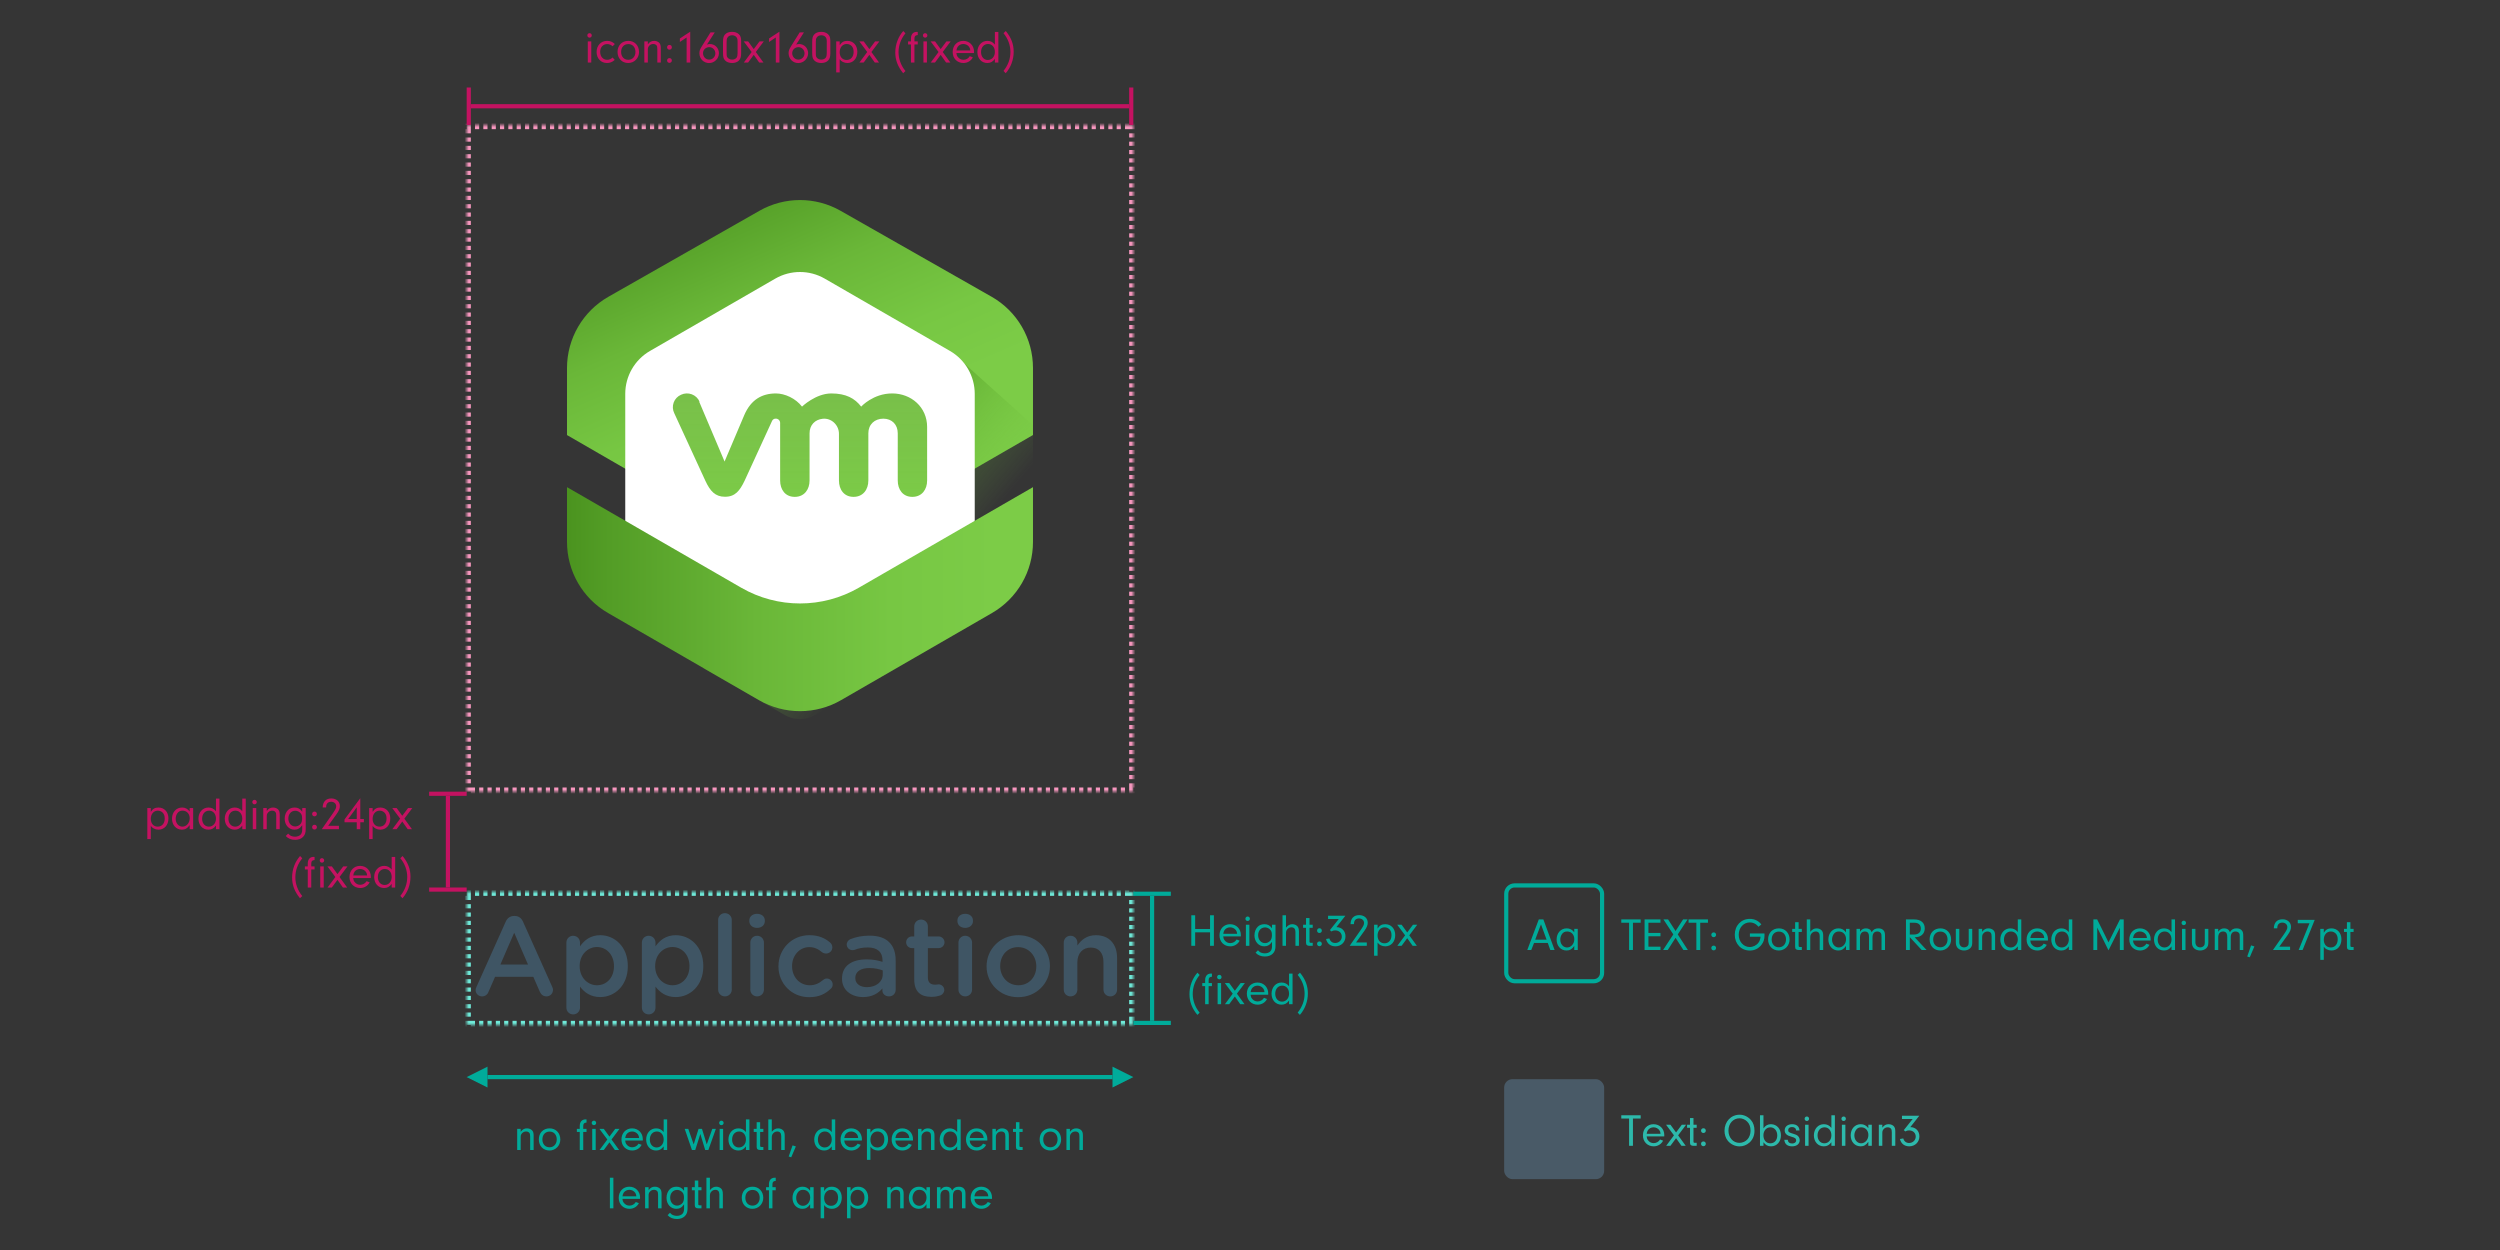 <svg xmlns="http://www.w3.org/2000/svg" xmlns:xlink="http://www.w3.org/1999/xlink" width="600" height="300" viewBox="0 0 600 300">
  <rect x="0" y="0" width="600" height="300" fill="#333333" stroke="none"/>
  <defs>
    <linearGradient id="1-c" x1="-12.779%" x2="65.803%" y1="-20.088%" y2="87.803%">
      <stop offset="0%" stop-color="#266900"/>
      <stop offset="10%" stop-color="#357A0C"/>
      <stop offset="34%" stop-color="#539D26"/>
      <stop offset="57%" stop-color="#6AB738"/>
      <stop offset="78%" stop-color="#77C743"/>
      <stop offset="94%" stop-color="#7CCC47"/>
    </linearGradient>
    <linearGradient id="1-d" x1="17.52%" x2="84.52%" y1="21.84%" y2="82.98%">
      <stop offset="0%" stop-color="#266900" stop-opacity=".94"/>
      <stop offset="72%" stop-color="#7CCC47" stop-opacity="0"/>
    </linearGradient>
    <linearGradient id="1-e" x1="-37.982%" y1="50.002%" y2="50.002%">
      <stop offset="0%" stop-color="#266900"/>
      <stop offset="10%" stop-color="#357A0C"/>
      <stop offset="34%" stop-color="#539D26"/>
      <stop offset="57%" stop-color="#6AB738"/>
      <stop offset="78%" stop-color="#77C743"/>
      <stop offset="94%" stop-color="#7CCC47"/>
    </linearGradient>
    <linearGradient id="1-f" x1="50.006%" x2="50.006%" y1="-68.257%" y2="163.674%">
      <stop offset="0%" stop-color="#6DB33F" stop-opacity=".94"/>
      <stop offset="29%" stop-color="#73BD42" stop-opacity=".96"/>
      <stop offset="79%" stop-color="#7CCC47"/>
    </linearGradient>
    <rect id="1-a" width="160" height="160"/>
    <mask id="1-g" width="160" height="160" x="0" y="0" fill="#fff">
      <use xlink:href="#1-a"/>
    </mask>
    <rect id="1-b" width="160" height="32"/>
    <mask id="1-h" width="160" height="32" x="0" y="0" fill="#fff">
      <use xlink:href="#1-b"/>
    </mask>
  </defs>
  <g fill="none" fill-rule="evenodd">
    <rect width="600" height="300" fill="#FFF" fill-opacity=".01" fill-rule="nonzero"/>
    <g transform="translate(35 7)">
      <g transform="translate(77 23)">
        <path fill="#3F5564" d="M2.145,207.596 C2.145,207.353 2.226,207.11 2.361,206.84 L9.381,191.18 C9.759,190.343 10.434,189.83 11.379,189.83 L11.541,189.83 C12.486,189.83 13.134,190.343 13.512,191.18 L20.532,206.84 C20.667,207.083 20.721,207.326 20.721,207.542 C20.721,208.433 20.046,209.135 19.155,209.135 C18.372,209.135 17.832,208.676 17.535,207.974 L15.996,204.437 L6.816,204.437 L5.223,208.082 C4.953,208.757 4.386,209.135 3.684,209.135 C2.82,209.135 2.145,208.46 2.145,207.596 Z M8.085,201.494 L14.727,201.494 L11.406,193.853 L8.085,201.494 Z M23.934,211.835 L23.934,196.229 C23.934,195.311 24.636,194.582 25.554,194.582 C26.472,194.582 27.201,195.311 27.201,196.229 L27.201,197.12 C28.254,195.635 29.739,194.447 32.061,194.447 C35.409,194.447 38.676,197.093 38.676,201.845 L38.676,201.899 C38.676,206.624 35.436,209.297 32.061,209.297 C29.685,209.297 28.2,208.109 27.201,206.786 L27.201,211.835 C27.201,212.753 26.472,213.455 25.554,213.455 C24.663,213.455 23.934,212.753 23.934,211.835 Z M31.278,206.462 C33.519,206.462 35.355,204.707 35.355,201.899 L35.355,201.845 C35.355,199.091 33.492,197.282 31.278,197.282 C29.064,197.282 27.12,199.118 27.12,201.845 L27.12,201.899 C27.12,204.626 29.064,206.462 31.278,206.462 Z M42.051,211.835 L42.051,196.229 C42.051,195.311 42.753,194.582 43.671,194.582 C44.589,194.582 45.318,195.311 45.318,196.229 L45.318,197.12 C46.371,195.635 47.856,194.447 50.178,194.447 C53.526,194.447 56.793,197.093 56.793,201.845 L56.793,201.899 C56.793,206.624 53.553,209.297 50.178,209.297 C47.802,209.297 46.317,208.109 45.318,206.786 L45.318,211.835 C45.318,212.753 44.589,213.455 43.671,213.455 C42.78,213.455 42.051,212.753 42.051,211.835 Z M49.395,206.462 C51.636,206.462 53.472,204.707 53.472,201.899 L53.472,201.845 C53.472,199.091 51.609,197.282 49.395,197.282 C47.181,197.282 45.237,199.118 45.237,201.845 L45.237,201.899 C45.237,204.626 47.181,206.462 49.395,206.462 Z M60.357,207.515 L60.357,190.775 C60.357,189.884 61.059,189.155 61.977,189.155 C62.895,189.155 63.624,189.884 63.624,190.775 L63.624,207.515 C63.624,208.433 62.895,209.135 61.977,209.135 C61.086,209.135 60.357,208.433 60.357,207.515 Z M67.836,191.072 L67.836,190.91 C67.836,189.938 68.646,189.317 69.699,189.317 C70.752,189.317 71.562,189.938 71.562,190.91 L71.562,191.072 C71.562,192.044 70.752,192.692 69.699,192.692 C68.646,192.692 67.836,192.044 67.836,191.072 Z M68.079,207.515 L68.079,196.229 C68.079,195.311 68.781,194.582 69.699,194.582 C70.617,194.582 71.346,195.311 71.346,196.229 L71.346,207.515 C71.346,208.433 70.617,209.135 69.699,209.135 C68.808,209.135 68.079,208.433 68.079,207.515 Z M82.2,209.324 C77.961,209.324 74.829,206.003 74.829,201.953 L74.829,201.899 C74.829,197.849 77.961,194.447 82.254,194.447 C84.495,194.447 86.034,195.176 87.249,196.229 C87.465,196.418 87.762,196.823 87.762,197.363 C87.762,198.2 87.087,198.848 86.25,198.848 C85.845,198.848 85.494,198.686 85.278,198.524 C84.441,197.822 83.523,197.309 82.227,197.309 C79.851,197.309 78.096,199.361 78.096,201.845 L78.096,201.899 C78.096,204.437 79.851,206.462 82.362,206.462 C83.658,206.462 84.657,205.949 85.548,205.193 C85.737,205.031 86.061,204.842 86.439,204.842 C87.222,204.842 87.843,205.49 87.843,206.273 C87.843,206.705 87.681,207.056 87.384,207.299 C86.115,208.514 84.576,209.324 82.2,209.324 Z M95.133,209.297 C92.46,209.297 90.084,207.758 90.084,204.896 L90.084,204.842 C90.084,201.764 92.487,200.252 95.97,200.252 C97.563,200.252 98.697,200.495 99.804,200.846 L99.804,200.495 C99.804,198.47 98.562,197.39 96.267,197.39 C95.025,197.39 93.999,197.606 93.108,197.957 C92.919,198.011 92.757,198.038 92.595,198.038 C91.839,198.038 91.218,197.444 91.218,196.688 C91.218,196.094 91.623,195.581 92.109,195.392 C93.459,194.879 94.836,194.555 96.699,194.555 C98.832,194.555 100.425,195.122 101.424,196.148 C102.477,197.174 102.963,198.686 102.963,200.549 L102.963,207.569 C102.963,208.46 102.261,209.135 101.37,209.135 C100.425,209.135 99.777,208.487 99.777,207.758 L99.777,207.218 C98.805,208.379 97.32,209.297 95.133,209.297 Z M96.051,206.921 C98.211,206.921 99.858,205.679 99.858,203.87 L99.858,202.898 C99.021,202.574 97.914,202.331 96.618,202.331 C94.512,202.331 93.27,203.222 93.27,204.707 L93.27,204.761 C93.27,206.138 94.485,206.921 96.051,206.921 Z M111.522,209.243 C109.119,209.243 107.418,208.19 107.418,205.058 L107.418,197.552 L106.878,197.552 C106.095,197.552 105.474,196.931 105.474,196.148 C105.474,195.365 106.095,194.744 106.878,194.744 L107.418,194.744 L107.418,192.314 C107.418,191.423 108.147,190.694 109.065,190.694 C109.956,190.694 110.685,191.423 110.685,192.314 L110.685,194.744 L113.25,194.744 C114.033,194.744 114.681,195.365 114.681,196.148 C114.681,196.931 114.033,197.552 113.25,197.552 L110.685,197.552 L110.685,204.545 C110.685,205.814 111.333,206.327 112.44,206.327 C112.818,206.327 113.142,206.246 113.25,206.246 C113.979,206.246 114.627,206.84 114.627,207.596 C114.627,208.19 114.222,208.676 113.763,208.865 C113.061,209.108 112.386,209.243 111.522,209.243 Z M117.786,191.072 L117.786,190.91 C117.786,189.938 118.596,189.317 119.649,189.317 C120.702,189.317 121.512,189.938 121.512,190.91 L121.512,191.072 C121.512,192.044 120.702,192.692 119.649,192.692 C118.596,192.692 117.786,192.044 117.786,191.072 Z M118.029,207.515 L118.029,196.229 C118.029,195.311 118.731,194.582 119.649,194.582 C120.567,194.582 121.296,195.311 121.296,196.229 L121.296,207.515 C121.296,208.433 120.567,209.135 119.649,209.135 C118.758,209.135 118.029,208.433 118.029,207.515 Z M132.339,209.324 C127.992,209.324 124.779,206.003 124.779,201.953 L124.779,201.899 C124.779,197.822 128.019,194.447 132.393,194.447 C136.767,194.447 139.98,197.768 139.98,201.845 L139.98,201.899 C139.98,205.949 136.74,209.324 132.339,209.324 Z M132.393,206.462 C135.039,206.462 136.713,204.41 136.713,201.953 L136.713,201.899 C136.713,199.388 134.904,197.309 132.339,197.309 C129.72,197.309 128.046,199.361 128.046,201.845 L128.046,201.899 C128.046,204.383 129.855,206.462 132.393,206.462 Z M143.301,207.515 L143.301,196.229 C143.301,195.311 144.003,194.582 144.921,194.582 C145.839,194.582 146.568,195.311 146.568,196.229 L146.568,196.931 C147.486,195.608 148.809,194.447 151.023,194.447 C154.236,194.447 156.099,196.607 156.099,199.901 L156.099,207.515 C156.099,208.433 155.397,209.135 154.479,209.135 C153.561,209.135 152.832,208.433 152.832,207.515 L152.832,200.9 C152.832,198.686 151.725,197.417 149.781,197.417 C147.891,197.417 146.568,198.74 146.568,200.954 L146.568,207.515 C146.568,208.433 145.839,209.135 144.921,209.135 C144.03,209.135 143.301,208.433 143.301,207.515 Z"/>
        <g transform="translate(16 16)">
          <rect width="128" height="128"/>
          <path fill="url(#1-c)" d="M109.977,25.212 L73.735,4.588 C67.7,1.152 60.3,1.152 54.265,4.588 L18.021,25.222 C11.876,28.721 8.081,35.249 8.081,42.32 L8.081,58.417 L23.942,67.574 C25.052,68.216 26.422,68.215 27.532,67.572 C28.642,66.929 29.325,65.742 29.321,64.459 L29.321,45.19 C29.321,43.91 30.004,42.727 31.112,42.086 L62.208,24.134 C63.317,23.494 64.683,23.494 65.792,24.134 L96.888,42.089 C97.997,42.729 98.68,43.912 98.679,45.192 L98.679,64.459 C98.68,65.739 99.363,66.922 100.472,67.562 C101.581,68.202 102.947,68.202 104.056,67.562 L119.916,58.405 L119.916,42.311 C119.917,35.239 116.122,28.711 109.977,25.212 Z"/>
          <path fill="url(#1-d)" d="M116.248,97.558 L67.67,125.605 C65.399,126.916 62.601,126.916 60.33,125.605 L40.861,114.365 L103.49,41.29 L119.916,56.033 L119.916,91.203 C119.916,93.824 118.518,96.246 116.248,97.558 Z"/>
          <path fill="#FFF" d="M105.937,83.221 L105.937,48.523 C105.936,44.276 103.671,40.352 99.994,38.228 L69.946,20.875 C66.267,18.75 61.733,18.75 58.054,20.875 L28.004,38.223 C24.327,40.348 22.061,44.272 22.061,48.518 L22.061,83.221 C22.06,87.468 24.326,91.393 28.004,93.518 L58.054,110.867 C61.734,112.989 66.266,112.989 69.946,110.867 L99.996,93.518 C103.673,91.393 105.938,87.468 105.937,83.221 Z"/>
          <path fill="url(#1-e)" d="M119.916,84.079 L119.916,70.916 L78.112,95.053 C69.382,100.09 58.627,100.09 49.897,95.053 L8.084,70.916 L8.084,84.079 C8.084,91.109 11.834,97.605 17.922,101.12 L54.166,122.043 C60.254,125.557 67.755,125.557 73.843,122.043 L110.087,101.12 C116.172,97.603 119.918,91.107 119.916,84.079 Z"/>
          <path fill="url(#1-f)" d="M39.896,50.395 C39.536,49.578 38.861,48.941 38.025,48.629 C37.189,48.317 36.262,48.356 35.455,48.736 C34.631,49.089 33.989,49.765 33.681,50.607 C33.373,51.448 33.426,52.379 33.828,53.18 L41.272,69.356 C42.442,71.893 43.676,73.222 45.991,73.222 C48.466,73.222 49.544,71.774 50.714,69.356 C50.714,69.356 57.205,55.219 57.27,55.074 C57.416,54.69 57.795,54.445 58.206,54.471 C58.481,54.472 58.744,54.583 58.937,54.78 C59.13,54.976 59.237,55.242 59.233,55.517 L59.233,69.315 C59.233,71.476 60.433,73.249 62.738,73.249 C65.044,73.249 66.294,71.476 66.294,69.315 L66.294,57.985 C66.294,56.019 67.595,54.694 69.432,54.506 C71.54,54.276 73.35,56.008 73.35,58.125 L73.35,69.317 C73.35,71.476 74.55,73.247 76.85,73.247 C79.151,73.247 80.404,71.476 80.404,69.317 L80.404,57.985 C80.404,55.859 81.922,54.48 84.001,54.48 C86.079,54.48 87.46,55.907 87.46,57.985 L87.46,69.315 C87.46,71.476 88.659,73.249 90.963,73.249 C93.266,73.249 94.509,71.476 94.509,69.315 L94.509,56.469 C94.509,51.737 90.708,48.424 86.127,48.424 C81.546,48.424 78.681,51.588 78.681,51.588 C77.16,49.613 75.061,48.427 71.51,48.427 C67.764,48.427 64.484,51.588 64.484,51.588 C62.961,49.613 60.366,48.427 58.219,48.427 C54.9,48.427 52.255,49.888 50.649,53.565 L45.896,64.768 L39.799,50.395"/>
        </g>
      </g>
      <use fill-rule="nonzero" stroke="#F897BF" stroke-dasharray="1" stroke-width="2" mask="url(#1-g)" transform="translate(77 23)" xlink:href="#1-a"/>
      <use fill-rule="nonzero" stroke="#6FEAD9" stroke-dasharray="1" stroke-width="2" mask="url(#1-h)" transform="translate(77 207)" xlink:href="#1-b"/>
      <g fill="#C41261" transform="translate(77 14)">
        <rect width="1" height="9"/>
        <rect width="1" height="9" x="159"/>
        <rect width="158" height="1" x="1" y="4"/>
      </g>
      <g fill="#C41261" transform="translate(68 183)">
        <rect width="1" height="22" x="4" y="1"/>
        <rect width="9" height="1"/>
        <rect width="9" height="1" y="23"/>
      </g>
      <g fill="#00AB9A" transform="translate(237 207)">
        <rect width="1" height="30" x="4" y="1"/>
        <rect width="9" height="1"/>
        <rect width="9" height="1" y="31"/>
      </g>
      <path fill="#C41261" d="M106.906 2.929L106.906 8 106.07 8 106.07 2.929 106.906 2.929zM106.499.96C106.796.96 107.027 1.202 107.027 1.51 107.027 1.807 106.785 2.038 106.488 2.038 106.191 2.038 105.96 1.807 105.96 1.499 105.96 1.191 106.191.96 106.499.96zM112.021 6.801L112.538 7.373C111.966 7.89 111.405 8.121 110.668 8.121 109.216 8.121 108.182 7.021 108.182 5.481 108.182 3.908 109.227 2.808 110.712 2.808 111.438 2.808 112.032 3.05 112.56 3.567L112.021 4.106C111.636 3.754 111.207 3.578 110.734 3.578 109.733 3.578 109.04 4.348 109.04 5.448 109.04 6.57 109.733 7.351 110.723 7.351 111.218 7.351 111.614 7.186 112.021 6.801zM115.805 2.808C117.301 2.808 118.368 3.919 118.368 5.481 118.368 6.966 117.224 8.121 115.772 8.121 114.265 8.121 113.209 7.021 113.209 5.459 113.209 3.886 114.265 2.808 115.805 2.808zM115.805 3.578C114.76 3.578 114.067 4.337 114.067 5.47 114.067 6.592 114.76 7.351 115.794 7.351 116.795 7.351 117.51 6.57 117.51 5.47 117.51 4.337 116.828 3.578 115.805 3.578zM119.644 2.929L120.48 2.929 120.48 3.644C120.92 3.05 121.36 2.808 121.987 2.808 122.449 2.808 122.867 2.962 123.164 3.226 123.483 3.534 123.593 3.886 123.593 4.579L123.593 8 122.757 8 122.757 4.766C122.757 4.315 122.702 4.073 122.57 3.897 122.416 3.688 122.119 3.556 121.778 3.556 121.404 3.556 121.063 3.699 120.81 3.985 120.568 4.249 120.48 4.491 120.48 4.909L120.48 8 119.644 8 119.644 2.929zM125.672 6.944C126.002 6.944 126.244 7.186 126.244 7.527 126.244 7.846 125.991 8.088 125.672 8.088 125.342 8.088 125.1 7.846 125.1 7.516 125.1 7.186 125.342 6.944 125.672 6.944zM125.672 3.776C126.002 3.776 126.244 4.018 126.244 4.359 126.244 4.678 125.991 4.92 125.672 4.92 125.342 4.92 125.1 4.678 125.1 4.348 125.1 4.018 125.342 3.776 125.672 3.776zM129.786 1.994L128.169 3.072 128.169 2.236 130.655.608 130.655 8 129.786 8 129.786 1.994zM136.54.773L134.659 3.71C134.967 3.6 135.11 3.567 135.374 3.567 136.595 3.567 137.541 4.524 137.541 5.767 137.541 7.065 136.474 8.132 135.176 8.132 133.867 8.132 132.855 7.098 132.855 5.767 132.855 5.228 132.998 4.821 133.416 4.15L135.517.773 136.54.773zM135.22 4.315C134.384 4.315 133.724 4.953 133.724 5.767 133.724 6.625 134.373 7.307 135.198 7.307 136.023 7.307 136.683 6.636 136.683 5.8 136.683 4.975 136.034 4.315 135.22 4.315zM142.876 2.874L142.876 5.789C142.876 6.614 142.722 7.12 142.359 7.505 141.974 7.912 141.391 8.121 140.698 8.121 139.983 8.121 139.389 7.901 139.004 7.483 138.619 7.076 138.52 6.658 138.52 5.547L138.52 3.127C138.52 2.17 138.63 1.719 138.96 1.323 139.323.883 139.928.641 140.676.641 141.347.641 141.897.828 142.304 1.191 142.722 1.576 142.876 2.016 142.876 2.874zM139.389 3.149L139.389 5.602C139.389 6.449 139.422 6.603 139.664 6.878 139.895 7.142 140.291 7.307 140.709 7.307 141.16 7.307 141.578 7.12 141.787 6.823 141.952 6.581 142.018 6.273 142.018 5.734L142.018 2.929C142.018 2.357 141.919 2.071 141.644 1.807 141.402 1.587 141.072 1.466 140.709 1.466 140.236 1.466 139.829 1.653 139.62 1.994 139.433 2.258 139.389 2.511 139.389 3.149zM145.901 6.163L144.548 8 143.525 8 145.395 5.481 143.492 2.929 144.548 2.929 145.901 4.788 147.287 2.929 148.31 2.929 146.396 5.481 148.222 8 147.199 8 145.901 6.163zM151.192 1.994L149.575 3.072 149.575 2.236 152.061.608 152.061 8 151.192 8 151.192 1.994zM157.946.773L156.065 3.71C156.373 3.6 156.516 3.567 156.78 3.567 158.001 3.567 158.947 4.524 158.947 5.767 158.947 7.065 157.88 8.132 156.582 8.132 155.273 8.132 154.261 7.098 154.261 5.767 154.261 5.228 154.404 4.821 154.822 4.15L156.923.773 157.946.773zM156.626 4.315C155.79 4.315 155.13 4.953 155.13 5.767 155.13 6.625 155.779 7.307 156.604 7.307 157.429 7.307 158.089 6.636 158.089 5.8 158.089 4.975 157.44 4.315 156.626 4.315zM164.282 2.874L164.282 5.789C164.282 6.614 164.128 7.12 163.765 7.505 163.38 7.912 162.797 8.121 162.104 8.121 161.389 8.121 160.795 7.901 160.41 7.483 160.025 7.076 159.926 6.658 159.926 5.547L159.926 3.127C159.926 2.17 160.036 1.719 160.366 1.323 160.729.883 161.334.641 162.082.641 162.753.641 163.303.828 163.71 1.191 164.128 1.576 164.282 2.016 164.282 2.874zM160.795 3.149L160.795 5.602C160.795 6.449 160.828 6.603 161.07 6.878 161.301 7.142 161.697 7.307 162.115 7.307 162.566 7.307 162.984 7.12 163.193 6.823 163.358 6.581 163.424 6.273 163.424 5.734L163.424 2.929C163.424 2.357 163.325 2.071 163.05 1.807 162.808 1.587 162.478 1.466 162.115 1.466 161.642 1.466 161.235 1.653 161.026 1.994 160.839 2.258 160.795 2.511 160.795 3.149zM165.69 2.929L166.526 2.929 166.526 3.853C167.01 3.105 167.527 2.808 168.374 2.808 169.782 2.808 170.761 3.886 170.761 5.426 170.761 7.021 169.782 8.121 168.374 8.121 167.978 8.121 167.615 8.033 167.263 7.857 166.955 7.703 166.801 7.571 166.526 7.208L166.526 10.376 165.69 10.376 165.69 2.929zM168.231 3.556C167.219 3.556 166.526 4.359 166.526 5.547 166.526 6.658 167.197 7.395 168.198 7.395 169.199 7.395 169.87 6.614 169.87 5.459 169.87 4.865 169.727 4.414 169.43 4.084 169.133 3.754 168.682 3.556 168.231 3.556zM173.643 6.163L172.29 8 171.267 8 173.137 5.481 171.234 2.929 172.29 2.929 173.643 4.788 175.029 2.929 176.052 2.929 174.138 5.481 175.964 8 174.941 8 173.643 6.163zM182.311 10.046L181.761 10.574C180.463 8.979 179.869 7.428 179.869 5.58 179.869 3.688 180.562 1.818 181.783.443L182.311.993C181.2 2.368 180.65 3.897 180.65 5.547 180.65 7.153 181.244 8.759 182.311 10.046zM184.467 3.666L184.467 8 183.631 8 183.631 3.666 182.938 3.666 182.938 2.929 183.631 2.929 183.631 2.247C183.631 1.246 184.148.652 185.028.652 185.072.652 185.171.652 185.259.663L185.259 1.411C184.654 1.477 184.489 1.653 184.467 2.247L184.467 2.929 185.259 2.929 185.259 3.666 184.467 3.666zM187.459 2.929L187.459 8 186.623 8 186.623 2.929 187.459 2.929zM187.041.96C187.338.96 187.569 1.202 187.569 1.51 187.569 1.807 187.338 2.038 187.041 2.038 186.733 2.038 186.502 1.807 186.502 1.499 186.502 1.191 186.733.96 187.041.96zM190.759 6.163L189.406 8 188.383 8 190.253 5.481 188.35 2.929 189.406 2.929 190.759 4.788 192.145 2.929 193.168 2.929 191.254 5.481 193.08 8 192.057 8 190.759 6.163zM198.756 5.734L194.532 5.734C194.576 6.163 194.653 6.383 194.862 6.658 195.192 7.109 195.676 7.351 196.226 7.351 196.853 7.351 197.447 7.01 197.744 6.482L198.481 6.757C198.063 7.604 197.194 8.121 196.226 8.121 194.719 8.121 193.641 7.021 193.641 5.481 193.641 3.919 194.708 2.808 196.193 2.808 197.667 2.808 198.767 3.919 198.767 5.404 198.767 5.47 198.767 5.613 198.756 5.734zM194.543 5.118L197.876 5.118C197.843 4.722 197.766 4.502 197.59 4.249 197.271 3.82 196.754 3.556 196.193 3.556 195.632 3.556 195.126 3.82 194.829 4.26 194.675 4.502 194.609 4.711 194.543 5.118zM203.772 3.699L203.772.663 204.608.663 204.608 8 203.772 8 203.772 7.131C203.266 7.824 202.727 8.121 201.957 8.121 200.56 8.121 199.57 7.032 199.57 5.492 199.57 3.952 200.582 2.808 201.957 2.808 202.705 2.808 203.277 3.083 203.772 3.699zM202.133 3.556C201.132 3.556 200.45 4.348 200.45 5.503 200.45 6.614 201.121 7.395 202.078 7.395 203.057 7.395 203.772 6.581 203.772 5.481 203.772 4.337 203.101 3.556 202.133 3.556zM205.84.971L206.39.443C207.699 2.049 208.282 3.589 208.282 5.437 208.282 7.34 207.589 9.188 206.368 10.574L205.84 10.024C206.951 8.649 207.501 7.12 207.501 5.47 207.501 3.853 206.918 2.269 205.84.971zM.354 186.929L1.19 186.929 1.19 187.853C1.674 187.105 2.191 186.808 3.038 186.808 4.446 186.808 5.425 187.886 5.425 189.426 5.425 191.021 4.446 192.121 3.038 192.121 2.642 192.121 2.279 192.033 1.927 191.857 1.619 191.703 1.465 191.571 1.19 191.208L1.19 194.376.354 194.376.354 186.929zM2.895 187.556C1.883 187.556 1.19 188.359 1.19 189.547 1.19 190.658 1.861 191.395 2.862 191.395 3.863 191.395 4.534 190.614 4.534 189.459 4.534 188.865 4.391 188.414 4.094 188.084 3.797 187.754 3.346 187.556 2.895 187.556zM10.518 187.765L10.518 186.929 11.354 186.929 11.354 192 10.518 192 10.518 191.021C10.012 191.78 9.44 192.121 8.67 192.121 7.273 192.121 6.283 191.021 6.283 189.481 6.283 187.93 7.295 186.808 8.692 186.808 9.462 186.808 10.023 187.105 10.518 187.765zM8.813 187.556C8.263 187.556 7.878 187.743 7.581 188.161 7.317 188.524 7.163 189.008 7.163 189.503 7.163 190.581 7.867 191.395 8.791 191.395 9.748 191.395 10.529 190.504 10.529 189.415 10.529 188.315 9.825 187.556 8.813 187.556zM16.832 187.699L16.832 184.663 17.668 184.663 17.668 192 16.832 192 16.832 191.131C16.326 191.824 15.787 192.121 15.017 192.121 13.62 192.121 12.63 191.032 12.63 189.492 12.63 187.952 13.642 186.808 15.017 186.808 15.765 186.808 16.337 187.083 16.832 187.699zM15.193 187.556C14.192 187.556 13.51 188.348 13.51 189.503 13.51 190.614 14.181 191.395 15.138 191.395 16.117 191.395 16.832 190.581 16.832 189.481 16.832 188.337 16.161 187.556 15.193 187.556zM23.146 187.699L23.146 184.663 23.982 184.663 23.982 192 23.146 192 23.146 191.131C22.64 191.824 22.101 192.121 21.331 192.121 19.934 192.121 18.944 191.032 18.944 189.492 18.944 187.952 19.956 186.808 21.331 186.808 22.079 186.808 22.651 187.083 23.146 187.699zM21.507 187.556C20.506 187.556 19.824 188.348 19.824 189.503 19.824 190.614 20.495 191.395 21.452 191.395 22.431 191.395 23.146 190.581 23.146 189.481 23.146 188.337 22.475 187.556 21.507 187.556zM26.501 186.929L26.501 192 25.665 192 25.665 186.929 26.501 186.929zM26.094 184.96C26.391 184.96 26.622 185.202 26.622 185.51 26.622 185.807 26.38 186.038 26.083 186.038 25.786 186.038 25.555 185.807 25.555 185.499 25.555 185.191 25.786 184.96 26.094 184.96zM28.184 186.929L29.02 186.929 29.02 187.644C29.46 187.05 29.9 186.808 30.527 186.808 30.989 186.808 31.407 186.962 31.704 187.226 32.023 187.534 32.133 187.886 32.133 188.579L32.133 192 31.297 192 31.297 188.766C31.297 188.315 31.242 188.073 31.11 187.897 30.956 187.688 30.659 187.556 30.318 187.556 29.944 187.556 29.603 187.699 29.35 187.985 29.108 188.249 29.02 188.491 29.02 188.909L29.02 192 28.184 192 28.184 186.929zM37.534 187.798L37.534 186.929 38.37 186.929 38.37 192.033C38.37 192.88 38.161 193.452 37.699 193.892 37.248 194.332 36.599 194.563 35.829 194.563 34.883 194.563 34.135 194.255 33.585 193.639L34.157 193.067C34.388 193.309 34.498 193.408 34.641 193.507 34.927 193.683 35.4 193.804 35.829 193.804 36.357 193.804 36.863 193.617 37.149 193.309 37.402 193.034 37.534 192.627 37.534 192.099L37.534 191.032C37.039 191.78 36.456 192.121 35.664 192.121 34.322 192.121 33.321 190.988 33.321 189.481 33.321 188.667 33.618 187.886 34.124 187.402 34.531 187.006 35.081 186.808 35.73 186.808 36.5 186.808 37.017 187.094 37.534 187.798zM35.884 187.578C34.894 187.578 34.201 188.348 34.201 189.448 34.201 190.537 34.905 191.351 35.862 191.351 36.346 191.351 36.819 191.12 37.149 190.735 37.369 190.482 37.512 189.987 37.512 189.481 37.512 188.821 37.413 188.469 37.116 188.139 36.808 187.798 36.335 187.578 35.884 187.578zM40.482 190.944C40.812 190.944 41.054 191.186 41.054 191.527 41.054 191.846 40.801 192.088 40.482 192.088 40.152 192.088 39.91 191.846 39.91 191.516 39.91 191.186 40.152 190.944 40.482 190.944zM40.482 187.776C40.812 187.776 41.054 188.018 41.054 188.359 41.054 188.678 40.801 188.92 40.482 188.92 40.152 188.92 39.91 188.678 39.91 188.348 39.91 188.018 40.152 187.776 40.482 187.776zM43.76 191.197L46.345 191.197 46.345 192 42.231 192 44.783 188.348C45.52 187.281 45.685 186.951 45.685 186.511 45.685 185.873 45.179 185.422 44.464 185.422 43.969 185.422 43.562 185.653 43.397 186.038 43.309 186.247 43.276 186.412 43.265 186.797L42.44 186.797C42.484 185.4 43.221 184.63 44.53 184.63 45.729 184.63 46.565 185.378 46.565 186.445 46.565 187.061 46.345 187.6 45.729 188.458L43.76 191.197zM50.624 190.35L47.687 190.35 47.687 189.668 51.471 184.564 51.471 189.558 52.329 189.558 52.329 190.35 51.471 190.35 51.471 192 50.624 192 50.624 190.35zM50.624 189.558L50.624 186.753 48.567 189.558 50.624 189.558zM53.594 186.929L54.43 186.929 54.43 187.853C54.914 187.105 55.431 186.808 56.278 186.808 57.686 186.808 58.665 187.886 58.665 189.426 58.665 191.021 57.686 192.121 56.278 192.121 55.882 192.121 55.519 192.033 55.167 191.857 54.859 191.703 54.705 191.571 54.43 191.208L54.43 194.376 53.594 194.376 53.594 186.929zM56.135 187.556C55.123 187.556 54.43 188.359 54.43 189.547 54.43 190.658 55.101 191.395 56.102 191.395 57.103 191.395 57.774 190.614 57.774 189.459 57.774 188.865 57.631 188.414 57.334 188.084 57.037 187.754 56.586 187.556 56.135 187.556zM61.547 190.163L60.194 192 59.171 192 61.041 189.481 59.138 186.929 60.194 186.929 61.547 188.788 62.933 186.929 63.956 186.929 62.042 189.481 63.868 192 62.845 192 61.547 190.163zM37.545 208.046L36.995 208.574C35.697 206.979 35.103 205.428 35.103 203.58 35.103 201.688 35.796 199.818 37.017 198.443L37.545 198.993C36.434 200.368 35.884 201.897 35.884 203.547 35.884 205.153 36.478 206.759 37.545 208.046zM39.701 201.666L39.701 206 38.865 206 38.865 201.666 38.172 201.666 38.172 200.929 38.865 200.929 38.865 200.247C38.865 199.246 39.382 198.652 40.262 198.652 40.306 198.652 40.405 198.652 40.493 198.663L40.493 199.411C39.888 199.477 39.723 199.653 39.701 200.247L39.701 200.929 40.493 200.929 40.493 201.666 39.701 201.666zM42.693 200.929L42.693 206 41.857 206 41.857 200.929 42.693 200.929zM42.275 198.96C42.572 198.96 42.803 199.202 42.803 199.51 42.803 199.807 42.572 200.038 42.275 200.038 41.967 200.038 41.736 199.807 41.736 199.499 41.736 199.191 41.967 198.96 42.275 198.96zM45.993 204.163L44.64 206 43.617 206 45.487 203.481 43.584 200.929 44.64 200.929 45.993 202.788 47.379 200.929 48.402 200.929 46.488 203.481 48.314 206 47.291 206 45.993 204.163zM53.99 203.734L49.766 203.734C49.81 204.163 49.887 204.383 50.096 204.658 50.426 205.109 50.91 205.351 51.46 205.351 52.087 205.351 52.681 205.01 52.978 204.482L53.715 204.757C53.297 205.604 52.428 206.121 51.46 206.121 49.953 206.121 48.875 205.021 48.875 203.481 48.875 201.919 49.942 200.808 51.427 200.808 52.901 200.808 54.001 201.919 54.001 203.404 54.001 203.47 54.001 203.613 53.99 203.734zM49.777 203.118L53.11 203.118C53.077 202.722 53 202.502 52.824 202.249 52.505 201.82 51.988 201.556 51.427 201.556 50.866 201.556 50.36 201.82 50.063 202.26 49.909 202.502 49.843 202.711 49.777 203.118zM59.006 201.699L59.006 198.663 59.842 198.663 59.842 206 59.006 206 59.006 205.131C58.5 205.824 57.961 206.121 57.191 206.121 55.794 206.121 54.804 205.032 54.804 203.492 54.804 201.952 55.816 200.808 57.191 200.808 57.939 200.808 58.511 201.083 59.006 201.699zM57.367 201.556C56.366 201.556 55.684 202.348 55.684 203.503 55.684 204.614 56.355 205.395 57.312 205.395 58.291 205.395 59.006 204.581 59.006 203.481 59.006 202.337 58.335 201.556 57.367 201.556zM61.074 198.971L61.624 198.443C62.933 200.049 63.516 201.589 63.516 203.437 63.516 205.34 62.823 207.188 61.602 208.574L61.074 208.024C62.185 206.649 62.735 205.12 62.735 203.47 62.735 201.853 62.152 200.269 61.074 198.971z"/>
      <path fill="#00AB9A" d="M251.837 216.755L251.837 220 250.913 220 250.913 212.663 251.837 212.663 251.837 215.963 255.412 215.963 255.412 212.663 256.336 212.663 256.336 220 255.412 220 255.412 216.755 251.837 216.755zM262.793 217.734L258.569 217.734C258.613 218.163 258.69 218.383 258.899 218.658 259.229 219.109 259.713 219.351 260.263 219.351 260.89 219.351 261.484 219.01 261.781 218.482L262.518 218.757C262.1 219.604 261.231 220.121 260.263 220.121 258.756 220.121 257.678 219.021 257.678 217.481 257.678 215.919 258.745 214.808 260.23 214.808 261.704 214.808 262.804 215.919 262.804 217.404 262.804 217.47 262.804 217.613 262.793 217.734zM258.58 217.118L261.913 217.118C261.88 216.722 261.803 216.502 261.627 216.249 261.308 215.82 260.791 215.556 260.23 215.556 259.669 215.556 259.163 215.82 258.866 216.26 258.712 216.502 258.646 216.711 258.58 217.118zM264.85 214.929L264.85 220 264.014 220 264.014 214.929 264.85 214.929zM264.443 212.96C264.74 212.96 264.971 213.202 264.971 213.51 264.971 213.807 264.729 214.038 264.432 214.038 264.135 214.038 263.904 213.807 263.904 213.499 263.904 213.191 264.135 212.96 264.443 212.96zM270.284 215.798L270.284 214.929 271.12 214.929 271.12 220.033C271.12 220.88 270.911 221.452 270.449 221.892 269.998 222.332 269.349 222.563 268.579 222.563 267.633 222.563 266.885 222.255 266.335 221.639L266.907 221.067C267.138 221.309 267.248 221.408 267.391 221.507 267.677 221.683 268.15 221.804 268.579 221.804 269.107 221.804 269.613 221.617 269.899 221.309 270.152 221.034 270.284 220.627 270.284 220.099L270.284 219.032C269.789 219.78 269.206 220.121 268.414 220.121 267.072 220.121 266.071 218.988 266.071 217.481 266.071 216.667 266.368 215.886 266.874 215.402 267.281 215.006 267.831 214.808 268.48 214.808 269.25 214.808 269.767 215.094 270.284 215.798zM268.634 215.578C267.644 215.578 266.951 216.348 266.951 217.448 266.951 218.537 267.655 219.351 268.612 219.351 269.096 219.351 269.569 219.12 269.899 218.735 270.119 218.482 270.262 217.987 270.262 217.481 270.262 216.821 270.163 216.469 269.866 216.139 269.558 215.798 269.085 215.578 268.634 215.578zM273.639 212.663L273.639 215.633C274.101 215.061 274.563 214.808 275.168 214.808 275.608 214.808 276.07 214.984 276.345 215.27 276.62 215.545 276.741 215.941 276.741 216.59L276.741 220 275.905 220 275.905 216.634C275.905 215.941 275.564 215.556 274.959 215.556 274.574 215.556 274.233 215.71 273.969 216.007 273.716 216.293 273.639 216.546 273.639 217.03L273.639 220 272.803 220 272.803 212.663 273.639 212.663zM279.282 215.666L279.282 218.966C279.293 219.219 279.359 219.274 279.667 219.274L280.052 219.274 280.052 220 279.271 220C278.677 219.989 278.446 219.769 278.446 219.208L278.446 215.666 277.742 215.666 277.742 214.929 278.446 214.929 278.446 213.334 279.282 213.334 279.282 214.929 280.052 214.929 280.052 215.666 279.282 215.666zM281.669 218.944C281.999 218.944 282.241 219.186 282.241 219.527 282.241 219.846 281.988 220.088 281.669 220.088 281.339 220.088 281.097 219.846 281.097 219.516 281.097 219.186 281.339 218.944 281.669 218.944zM281.669 215.776C281.999 215.776 282.241 216.018 282.241 216.359 282.241 216.678 281.988 216.92 281.669 216.92 281.339 216.92 281.097 216.678 281.097 216.348 281.097 216.018 281.339 215.776 281.669 215.776zM286.3 213.565L283.737 213.565 283.737 212.773 287.895 212.773 285.739 215.512C287.015 215.512 287.917 216.425 287.917 217.723 287.917 219.098 286.883 220.121 285.486 220.121 284.331 220.121 283.506 219.472 283.253 218.361L284.045 218.218C284.243 218.922 284.76 219.318 285.442 219.318 286.333 219.318 287.037 218.647 287.037 217.789 287.037 216.909 286.377 216.293 285.42 216.293 285.079 216.293 284.859 216.359 284.54 216.546L284.177 216.227 286.3 213.565zM290.447 219.197L293.032 219.197 293.032 220 288.918 220 291.47 216.348C292.207 215.281 292.372 214.951 292.372 214.511 292.372 213.873 291.866 213.422 291.151 213.422 290.656 213.422 290.249 213.653 290.084 214.038 289.996 214.247 289.963 214.412 289.952 214.797L289.127 214.797C289.171 213.4 289.908 212.63 291.217 212.63 292.416 212.63 293.252 213.378 293.252 214.445 293.252 215.061 293.032 215.6 292.416 216.458L290.447 219.197zM294.781 214.929L295.617 214.929 295.617 215.853C296.101 215.105 296.618 214.808 297.465 214.808 298.873 214.808 299.852 215.886 299.852 217.426 299.852 219.021 298.873 220.121 297.465 220.121 297.069 220.121 296.706 220.033 296.354 219.857 296.046 219.703 295.892 219.571 295.617 219.208L295.617 222.376 294.781 222.376 294.781 214.929zM297.322 215.556C296.31 215.556 295.617 216.359 295.617 217.547 295.617 218.658 296.288 219.395 297.289 219.395 298.29 219.395 298.961 218.614 298.961 217.459 298.961 216.865 298.818 216.414 298.521 216.084 298.224 215.754 297.773 215.556 297.322 215.556zM302.734 218.163L301.381 220 300.358 220 302.228 217.481 300.325 214.929 301.381 214.929 302.734 216.788 304.12 214.929 305.143 214.929 303.229 217.481 305.055 220 304.032 220 302.734 218.163zM252.915 236.046L252.365 236.574C251.067 234.979 250.473 233.428 250.473 231.58 250.473 229.688 251.166 227.818 252.387 226.443L252.915 226.993C251.804 228.368 251.254 229.897 251.254 231.547 251.254 233.153 251.848 234.759 252.915 236.046zM255.071 229.666L255.071 234 254.235 234 254.235 229.666 253.542 229.666 253.542 228.929 254.235 228.929 254.235 228.247C254.235 227.246 254.752 226.652 255.632 226.652 255.676 226.652 255.775 226.652 255.863 226.663L255.863 227.411C255.258 227.477 255.093 227.653 255.071 228.247L255.071 228.929 255.863 228.929 255.863 229.666 255.071 229.666zM258.063 228.929L258.063 234 257.227 234 257.227 228.929 258.063 228.929zM257.645 226.96C257.942 226.96 258.173 227.202 258.173 227.51 258.173 227.807 257.942 228.038 257.645 228.038 257.337 228.038 257.106 227.807 257.106 227.499 257.106 227.191 257.337 226.96 257.645 226.96zM261.363 232.163L260.01 234 258.987 234 260.857 231.481 258.954 228.929 260.01 228.929 261.363 230.788 262.749 228.929 263.772 228.929 261.858 231.481 263.684 234 262.661 234 261.363 232.163zM269.36 231.734L265.136 231.734C265.18 232.163 265.257 232.383 265.466 232.658 265.796 233.109 266.28 233.351 266.83 233.351 267.457 233.351 268.051 233.01 268.348 232.482L269.085 232.757C268.667 233.604 267.798 234.121 266.83 234.121 265.323 234.121 264.245 233.021 264.245 231.481 264.245 229.919 265.312 228.808 266.797 228.808 268.271 228.808 269.371 229.919 269.371 231.404 269.371 231.47 269.371 231.613 269.36 231.734zM265.147 231.118L268.48 231.118C268.447 230.722 268.37 230.502 268.194 230.249 267.875 229.82 267.358 229.556 266.797 229.556 266.236 229.556 265.73 229.82 265.433 230.26 265.279 230.502 265.213 230.711 265.147 231.118zM274.376 229.699L274.376 226.663 275.212 226.663 275.212 234 274.376 234 274.376 233.131C273.87 233.824 273.331 234.121 272.561 234.121 271.164 234.121 270.174 233.032 270.174 231.492 270.174 229.952 271.186 228.808 272.561 228.808 273.309 228.808 273.881 229.083 274.376 229.699zM272.737 229.556C271.736 229.556 271.054 230.348 271.054 231.503 271.054 232.614 271.725 233.395 272.682 233.395 273.661 233.395 274.376 232.581 274.376 231.481 274.376 230.337 273.705 229.556 272.737 229.556zM276.444 226.971L276.994 226.443C278.303 228.049 278.886 229.589 278.886 231.437 278.886 233.34 278.193 235.188 276.972 236.574L276.444 236.024C277.555 234.649 278.105 233.12 278.105 231.47 278.105 229.853 277.522 228.269 276.444 226.971zM89.124 263.929L89.96 263.929 89.96 264.644C90.4 264.05 90.841 263.808 91.468 263.808 91.93 263.808 92.347 263.962 92.644 264.226 92.963 264.534 93.073 264.886 93.073 265.579L93.073 269 92.237 269 92.237 265.766C92.237 265.315 92.183 265.073 92.05 264.897 91.897 264.688 91.6 264.556 91.258 264.556 90.885 264.556 90.543 264.699 90.29 264.985 90.049 265.249 89.96 265.491 89.96 265.909L89.96 269 89.124 269 89.124 263.929zM96.912 263.808C98.409 263.808 99.475 264.919 99.475 266.481 99.475 267.966 98.332 269.121 96.879 269.121 95.373 269.121 94.317 268.021 94.317 266.459 94.317 264.886 95.373 263.808 96.912 263.808zM96.912 264.578C95.868 264.578 95.174 265.337 95.174 266.47 95.174 267.592 95.868 268.351 96.901 268.351 97.903 268.351 98.618 267.57 98.618 266.47 98.618 265.337 97.936 264.578 96.912 264.578zM104.975 264.666L104.975 269 104.139 269 104.139 264.666 103.447 264.666 103.447 263.929 104.139 263.929 104.139 263.247C104.139 262.246 104.656 261.652 105.537 261.652 105.581 261.652 105.68 261.652 105.767 261.663L105.767 262.411C105.162 262.477 104.998 262.653 104.975 263.247L104.975 263.929 105.767 263.929 105.767 264.666 104.975 264.666zM107.968 263.929L107.968 269 107.132 269 107.132 263.929 107.968 263.929zM107.549 261.96C107.847 261.96 108.078 262.202 108.078 262.51 108.078 262.807 107.847 263.038 107.549 263.038 107.242 263.038 107.01 262.807 107.01 262.499 107.01 262.191 107.242 261.96 107.549 261.96zM111.267 267.163L109.915 269 108.891 269 110.761 266.481 108.859 263.929 109.915 263.929 111.267 265.788 112.653 263.929 113.677 263.929 111.763 266.481 113.588 269 112.566 269 111.267 267.163zM119.264 266.734L115.04 266.734C115.085 267.163 115.162 267.383 115.371 267.658 115.701 268.109 116.184 268.351 116.734 268.351 117.362 268.351 117.956 268.01 118.252 267.482L118.99 267.757C118.572 268.604 117.703 269.121 116.734 269.121 115.228 269.121 114.15 268.021 114.15 266.481 114.15 264.919 115.216 263.808 116.701 263.808 118.175 263.808 119.275 264.919 119.275 266.404 119.275 266.47 119.275 266.613 119.264 266.734zM115.052 266.118L118.385 266.118C118.352 265.722 118.275 265.502 118.099 265.249 117.779 264.82 117.263 264.556 116.701 264.556 116.141 264.556 115.635 264.82 115.338 265.26 115.183 265.502 115.118 265.711 115.052 266.118zM124.281 264.699L124.281 261.663 125.117 261.663 125.117 269 124.281 269 124.281 268.131C123.775 268.824 123.236 269.121 122.466 269.121 121.069 269.121 120.079 268.032 120.079 266.492 120.079 264.952 121.091 263.808 122.466 263.808 123.213 263.808 123.785 264.083 124.281 264.699zM122.641 264.556C121.641 264.556 120.959 265.348 120.959 266.503 120.959 267.614 121.629 268.395 122.587 268.395 123.566 268.395 124.281 267.581 124.281 266.481 124.281 265.337 123.609 264.556 122.641 264.556zM135.952 263.929L136.81 263.929 135.006 269 134.246 269 133.081 265.15 131.859 269 131.067 269 129.329 263.929 130.188 263.929 131.486 267.658 132.651 263.929 133.476 263.929 134.62 267.658 135.952 263.929zM138.548 263.929L138.548 269 137.712 269 137.712 263.929 138.548 263.929zM138.141 261.96C138.438 261.96 138.668 262.202 138.668 262.51 138.668 262.807 138.427 263.038 138.13 263.038 137.833 263.038 137.601 262.807 137.601 262.499 137.601 262.191 137.833 261.96 138.141 261.96zM144.025 264.699L144.025 261.663 144.862 261.663 144.862 269 144.025 269 144.025 268.131C143.519 268.824 142.981 269.121 142.21 269.121 140.814 269.121 139.823 268.032 139.823 266.492 139.823 264.952 140.835 263.808 142.21 263.808 142.958 263.808 143.53 264.083 144.025 264.699zM142.387 264.556C141.386 264.556 140.703 265.348 140.703 266.503 140.703 267.614 141.375 268.395 142.332 268.395 143.31 268.395 144.025 267.581 144.025 266.481 144.025 265.337 143.355 264.556 142.387 264.556zM147.435 264.666L147.435 267.966C147.446 268.219 147.512 268.274 147.821 268.274L148.206 268.274 148.206 269 147.424 269C146.831 268.989 146.6 268.769 146.6 268.208L146.6 264.666 145.895 264.666 145.895 263.929 146.6 263.929 146.6 262.334 147.435 262.334 147.435 263.929 148.206 263.929 148.206 264.666 147.435 264.666zM150.23 261.663L150.23 264.633C150.691 264.061 151.154 263.808 151.758 263.808 152.198 263.808 152.661 263.984 152.935 264.27 153.21 264.545 153.332 264.941 153.332 265.59L153.332 269 152.495 269 152.495 265.634C152.495 264.941 152.155 264.556 151.549 264.556 151.165 264.556 150.823 264.71 150.56 265.007 150.306 265.293 150.23 265.546 150.23 266.03L150.23 269 149.393 269 149.393 261.663 150.23 261.663zM156.005 268.142L154.893 270.749 154.288 270.562 155.213 267.889 156.005 268.142zM164.618 264.699L164.618 261.663 165.453 261.663 165.453 269 164.618 269 164.618 268.131C164.112 268.824 163.572 269.121 162.803 269.121 161.405 269.121 160.416 268.032 160.416 266.492 160.416 264.952 161.428 263.808 162.803 263.808 163.55 263.808 164.123 264.083 164.618 264.699zM162.978 264.556C161.977 264.556 161.296 265.348 161.296 266.503 161.296 267.614 161.966 268.395 162.923 268.395 163.903 268.395 164.618 267.581 164.618 266.481 164.618 265.337 163.946 264.556 162.978 264.556zM171.845 266.734L167.62 266.734C167.665 267.163 167.742 267.383 167.951 267.658 168.28 268.109 168.764 268.351 169.315 268.351 169.941 268.351 170.536 268.01 170.833 267.482L171.57 267.757C171.151 268.604 170.282 269.121 169.315 269.121 167.808 269.121 166.73 268.021 166.73 266.481 166.73 264.919 167.797 263.808 169.281 263.808 170.756 263.808 171.856 264.919 171.856 266.404 171.856 266.47 171.856 266.613 171.845 266.734zM167.631 266.118L170.964 266.118C170.931 265.722 170.855 265.502 170.679 265.249 170.359 264.82 169.843 264.556 169.281 264.556 168.72 264.556 168.214 264.82 167.917 265.26 167.763 265.502 167.697 265.711 167.631 266.118zM173.065 263.929L173.901 263.929 173.901 264.853C174.386 264.105 174.903 263.808 175.75 263.808 177.157 263.808 178.137 264.886 178.137 266.426 178.137 268.021 177.157 269.121 175.75 269.121 175.353 269.121 174.99 269.033 174.638 268.857 174.331 268.703 174.177 268.571 173.901 268.208L173.901 271.376 173.065 271.376 173.065 263.929zM175.607 264.556C174.595 264.556 173.901 265.359 173.901 266.547 173.901 267.658 174.572 268.395 175.573 268.395 176.575 268.395 177.245 267.614 177.245 266.459 177.245 265.865 177.102 265.414 176.805 265.084 176.508 264.754 176.058 264.556 175.607 264.556zM184.109 266.734L179.886 266.734C179.929 267.163 180.006 267.383 180.215 267.658 180.546 268.109 181.03 268.351 181.579 268.351 182.207 268.351 182.8 268.01 183.097 267.482L183.834 267.757C183.417 268.604 182.548 269.121 181.579 269.121 180.072 269.121 178.994 268.021 178.994 266.481 178.994 264.919 180.061 263.808 181.547 263.808 183.02 263.808 184.12 264.919 184.12 266.404 184.12 266.47 184.12 266.613 184.109 266.734zM179.897 266.118L183.23 266.118C183.196 265.722 183.119 265.502 182.944 265.249 182.625 264.82 182.107 264.556 181.547 264.556 180.986 264.556 180.48 264.82 180.183 265.26 180.029 265.502 179.963 265.711 179.897 266.118zM185.331 263.929L186.167 263.929 186.167 264.644C186.607 264.05 187.047 263.808 187.673 263.808 188.136 263.808 188.554 263.962 188.851 264.226 189.169 264.534 189.28 264.886 189.28 265.579L189.28 269 188.444 269 188.444 265.766C188.444 265.315 188.388 265.073 188.256 264.897 188.102 264.688 187.805 264.556 187.464 264.556 187.09 264.556 186.75 264.699 186.496 264.985 186.255 265.249 186.167 265.491 186.167 265.909L186.167 269 185.331 269 185.331 263.929zM194.725 264.699L194.725 261.663 195.56 261.663 195.56 269 194.725 269 194.725 268.131C194.219 268.824 193.679 269.121 192.91 269.121 191.512 269.121 190.523 268.032 190.523 266.492 190.523 264.952 191.535 263.808 192.91 263.808 193.657 263.808 194.23 264.083 194.725 264.699zM193.085 264.556C192.084 264.556 191.403 265.348 191.403 266.503 191.403 267.614 192.073 268.395 193.03 268.395 194.01 268.395 194.725 267.581 194.725 266.481 194.725 265.337 194.054 264.556 193.085 264.556zM201.952 266.734L197.727 266.734C197.772 267.163 197.849 267.383 198.058 267.658 198.387 268.109 198.871 268.351 199.422 268.351 200.048 268.351 200.643 268.01 200.94 267.482L201.677 267.757C201.258 268.604 200.389 269.121 199.422 269.121 197.915 269.121 196.837 268.021 196.837 266.481 196.837 264.919 197.904 263.808 199.388 263.808 200.863 263.808 201.963 264.919 201.963 266.404 201.963 266.47 201.963 266.613 201.952 266.734zM197.738 266.118L201.071 266.118C201.038 265.722 200.962 265.502 200.786 265.249 200.466 264.82 199.95 264.556 199.388 264.556 198.827 264.556 198.321 264.82 198.024 265.26 197.87 265.502 197.804 265.711 197.738 266.118zM203.173 263.929L204.008 263.929 204.008 264.644C204.448 264.05 204.888 263.808 205.516 263.808 205.977 263.808 206.395 263.962 206.692 264.226 207.012 264.534 207.121 264.886 207.121 265.579L207.121 269 206.286 269 206.286 265.766C206.286 265.315 206.231 265.073 206.099 264.897 205.945 264.688 205.648 264.556 205.306 264.556 204.933 264.556 204.591 264.699 204.339 264.985 204.096 265.249 204.008 265.491 204.008 265.909L204.008 269 203.173 269 203.173 263.929zM209.662 264.666L209.662 267.966C209.673 268.219 209.739 268.274 210.048 268.274L210.433 268.274 210.433 269 209.651 269C209.058 268.989 208.827 268.769 208.827 268.208L208.827 264.666 208.123 264.666 208.123 263.929 208.827 263.929 208.827 262.334 209.662 262.334 209.662 263.929 210.433 263.929 210.433 264.666 209.662 264.666zM217.109 263.808C218.606 263.808 219.673 264.919 219.673 266.481 219.673 267.966 218.529 269.121 217.077 269.121 215.57 269.121 214.513 268.021 214.513 266.459 214.513 264.886 215.57 263.808 217.109 263.808zM217.109 264.578C216.065 264.578 215.371 265.337 215.371 266.47 215.371 267.592 216.065 268.351 217.099 268.351 218.1 268.351 218.815 267.57 218.815 266.47 218.815 265.337 218.132 264.578 217.109 264.578zM220.948 263.929L221.785 263.929 221.785 264.644C222.225 264.05 222.665 263.808 223.292 263.808 223.754 263.808 224.172 263.962 224.469 264.226 224.787 264.534 224.898 264.886 224.898 265.579L224.898 269 224.061 269 224.061 265.766C224.061 265.315 224.006 265.073 223.875 264.897 223.72 264.688 223.423 264.556 223.083 264.556 222.708 264.556 222.368 264.699 222.114 264.985 221.873 265.249 221.785 265.491 221.785 265.909L221.785 269 220.948 269 220.948 263.929zM112.213 283L111.377 283 111.377 275.663 112.213 275.663 112.213 283zM118.605 280.734L114.38 280.734C114.424 281.163 114.501 281.383 114.71 281.658 115.04 282.109 115.525 282.351 116.075 282.351 116.701 282.351 117.296 282.01 117.593 281.482L118.329 281.757C117.912 282.604 117.043 283.121 116.075 283.121 114.567 283.121 113.49 282.021 113.49 280.481 113.49 278.919 114.556 277.808 116.041 277.808 117.516 277.808 118.615 278.919 118.615 280.404 118.615 280.47 118.615 280.613 118.605 280.734zM114.391 280.118L117.725 280.118C117.692 279.722 117.615 279.502 117.439 279.249 117.12 278.82 116.603 278.556 116.041 278.556 115.481 278.556 114.975 278.82 114.677 279.26 114.523 279.502 114.457 279.711 114.391 280.118zM119.826 277.929L120.662 277.929 120.662 278.644C121.102 278.05 121.541 277.808 122.168 277.808 122.63 277.808 123.049 277.962 123.346 278.226 123.665 278.534 123.775 278.886 123.775 279.579L123.775 283 122.939 283 122.939 279.766C122.939 279.315 122.883 279.073 122.751 278.897 122.597 278.688 122.3 278.556 121.96 278.556 121.585 278.556 121.245 278.699 120.992 278.985 120.749 279.249 120.662 279.491 120.662 279.909L120.662 283 119.826 283 119.826 277.929zM129.175 278.798L129.175 277.929 130.012 277.929 130.012 283.033C130.012 283.88 129.803 284.452 129.34 284.892 128.889 285.332 128.24 285.563 127.471 285.563 126.525 285.563 125.776 285.255 125.227 284.639L125.799 284.067C126.029 284.309 126.139 284.408 126.282 284.507 126.569 284.683 127.041 284.804 127.471 284.804 127.999 284.804 128.505 284.617 128.791 284.309 129.043 284.034 129.175 283.627 129.175 283.099L129.175 282.032C128.68 282.78 128.097 283.121 127.305 283.121 125.963 283.121 124.963 281.988 124.963 280.481 124.963 279.667 125.26 278.886 125.766 278.402 126.172 278.006 126.722 277.808 127.371 277.808 128.142 277.808 128.659 278.094 129.175 278.798zM127.525 278.578C126.535 278.578 125.843 279.348 125.843 280.448 125.843 281.537 126.546 282.351 127.504 282.351 127.987 282.351 128.46 282.12 128.791 281.735 129.011 281.482 129.154 280.987 129.154 280.481 129.154 279.821 129.054 279.469 128.757 279.139 128.45 278.798 127.977 278.578 127.525 278.578zM132.585 278.666L132.585 281.966C132.596 282.219 132.662 282.274 132.97 282.274L133.356 282.274 133.356 283 132.575 283C131.981 282.989 131.75 282.769 131.75 282.208L131.75 278.666 131.046 278.666 131.046 277.929 131.75 277.929 131.75 276.334 132.585 276.334 132.585 277.929 133.356 277.929 133.356 278.666 132.585 278.666zM135.38 275.663L135.38 278.633C135.841 278.061 136.304 277.808 136.909 277.808 137.349 277.808 137.81 277.984 138.085 278.27 138.361 278.545 138.482 278.941 138.482 279.59L138.482 283 137.645 283 137.645 279.634C137.645 278.941 137.304 278.556 136.7 278.556 136.315 278.556 135.974 278.71 135.709 279.007 135.457 279.293 135.38 279.546 135.38 280.03L135.38 283 134.543 283 134.543 275.663 135.38 275.663zM145.62 277.808C147.117 277.808 148.184 278.919 148.184 280.481 148.184 281.966 147.04 283.121 145.588 283.121 144.081 283.121 143.024 282.021 143.024 280.459 143.024 278.886 144.081 277.808 145.62 277.808zM145.62 278.578C144.576 278.578 143.882 279.337 143.882 280.47 143.882 281.592 144.576 282.351 145.609 282.351 146.611 282.351 147.326 281.57 147.326 280.47 147.326 279.337 146.643 278.578 145.62 278.578zM150.383 278.666L150.383 283 149.548 283 149.548 278.666 148.855 278.666 148.855 277.929 149.548 277.929 149.548 277.247C149.548 276.246 150.065 275.652 150.945 275.652 150.988 275.652 151.088 275.652 151.175 275.663L151.175 276.411C150.571 276.477 150.405 276.653 150.383 277.247L150.383 277.929 151.175 277.929 151.175 278.666 150.383 278.666zM159.436 278.765L159.436 277.929 160.273 277.929 160.273 283 159.436 283 159.436 282.021C158.93 282.78 158.358 283.121 157.589 283.121 156.191 283.121 155.202 282.021 155.202 280.481 155.202 278.93 156.214 277.808 157.611 277.808 158.381 277.808 158.941 278.105 159.436 278.765zM157.732 278.556C157.181 278.556 156.797 278.743 156.5 279.161 156.236 279.524 156.082 280.008 156.082 280.503 156.082 281.581 156.786 282.395 157.709 282.395 158.667 282.395 159.447 281.504 159.447 280.415 159.447 279.315 158.744 278.556 157.732 278.556zM161.956 277.929L162.792 277.929 162.792 278.853C163.275 278.105 163.792 277.808 164.639 277.808 166.048 277.808 167.026 278.886 167.026 280.426 167.026 282.021 166.048 283.121 164.639 283.121 164.244 283.121 163.881 283.033 163.529 282.857 163.22 282.703 163.066 282.571 162.792 282.208L162.792 285.376 161.956 285.376 161.956 277.929zM164.496 278.556C163.484 278.556 162.792 279.359 162.792 280.547 162.792 281.658 163.463 282.395 164.464 282.395 165.464 282.395 166.136 281.614 166.136 280.459 166.136 279.865 165.993 279.414 165.696 279.084 165.399 278.754 164.947 278.556 164.496 278.556zM168.292 277.929L169.127 277.929 169.127 278.853C169.612 278.105 170.129 277.808 170.976 277.808 172.383 277.808 173.363 278.886 173.363 280.426 173.363 282.021 172.383 283.121 170.976 283.121 170.579 283.121 170.216 283.033 169.864 282.857 169.556 282.703 169.403 282.571 169.127 282.208L169.127 285.376 168.292 285.376 168.292 277.929zM170.833 278.556C169.821 278.556 169.127 279.359 169.127 280.547 169.127 281.658 169.798 282.395 170.799 282.395 171.8 282.395 172.471 281.614 172.471 280.459 172.471 279.865 172.328 279.414 172.031 279.084 171.734 278.754 171.284 278.556 170.833 278.556zM177.928 277.929L178.763 277.929 178.763 278.644C179.203 278.05 179.643 277.808 180.27 277.808 180.732 277.808 181.15 277.962 181.447 278.226 181.767 278.534 181.876 278.886 181.876 279.579L181.876 283 181.041 283 181.041 279.766C181.041 279.315 180.986 279.073 180.853 278.897 180.7 278.688 180.403 278.556 180.061 278.556 179.688 278.556 179.346 278.699 179.094 278.985 178.851 279.249 178.763 279.491 178.763 279.909L178.763 283 177.928 283 177.928 277.929zM187.355 278.765L187.355 277.929 188.19 277.929 188.19 283 187.355 283 187.355 282.021C186.849 282.78 186.276 283.121 185.506 283.121 184.109 283.121 183.119 282.021 183.119 280.481 183.119 278.93 184.131 277.808 185.529 277.808 186.298 277.808 186.859 278.105 187.355 278.765zM185.649 278.556C185.1 278.556 184.714 278.743 184.417 279.161 184.154 279.524 184 280.008 184 280.503 184 281.581 184.703 282.395 185.627 282.395 186.584 282.395 187.365 281.504 187.365 280.415 187.365 279.315 186.661 278.556 185.649 278.556zM189.874 277.929L190.709 277.929 190.709 278.633C191.095 278.05 191.524 277.808 192.15 277.808 192.844 277.808 193.284 278.105 193.514 278.732 193.888 278.083 194.362 277.808 195.12 277.808 195.703 277.808 196.143 277.995 196.407 278.347 196.649 278.666 196.715 278.952 196.715 279.755L196.715 283 195.88 283 195.88 279.953C195.88 279.337 195.857 279.194 195.737 278.985 195.583 278.721 195.252 278.556 194.857 278.556 194.119 278.556 193.713 279.051 193.713 279.953L193.713 283 192.876 283 192.876 279.964C192.876 279.469 192.833 279.216 192.712 278.996 192.569 278.71 192.261 278.556 191.887 278.556 191.149 278.556 190.709 279.084 190.709 279.964L190.709 283 189.874 283 189.874 277.929zM203.073 280.734L198.85 280.734C198.893 281.163 198.97 281.383 199.179 281.658 199.51 282.109 199.994 282.351 200.543 282.351 201.171 282.351 201.764 282.01 202.061 281.482L202.798 281.757C202.381 282.604 201.512 283.121 200.543 283.121 199.036 283.121 197.958 282.021 197.958 280.481 197.958 278.919 199.025 277.808 200.511 277.808 201.984 277.808 203.084 278.919 203.084 280.404 203.084 280.47 203.084 280.613 203.073 280.734zM198.861 280.118L202.194 280.118C202.161 279.722 202.083 279.502 201.907 279.249 201.589 278.82 201.071 278.556 200.511 278.556 199.95 278.556 199.444 278.82 199.147 279.26 198.993 279.502 198.927 279.711 198.861 280.118z"/>
      <g fill="#00AB9A" transform="translate(77 249)">
        <rect width="150" height="1" x="5" y="2"/>
        <polygon points="157.5 0 160 5 155 5" transform="rotate(90 157.5 2.5)"/>
        <polygon points="2.5 0 5 5 0 5" transform="matrix(0 1 1 0 0 0)"/>
      </g>
      <g transform="translate(326 205)">
        <rect width="23" height="23" x=".5" y=".5" stroke="#00AB9A" rx="2"/>
        <path fill="#00AB9A" d="M10.466 14.306L7.176 14.306 6.505 16 5.548 16 8.309 8.663 9.409 8.663 12.104 16 11.07 16 10.466 14.306zM10.18 13.514L8.838 9.829 7.452 13.514 10.18 13.514zM16.823 11.765L16.823 10.929 17.66 10.929 17.66 16 16.823 16 16.823 15.021C16.317 15.78 15.745 16.121 14.976 16.121 13.579 16.121 12.588 15.021 12.588 13.481 12.588 11.93 13.601 10.808 14.998 10.808 15.768 10.808 16.328 11.105 16.823 11.765zM15.118 11.556C14.569 11.556 14.184 11.743 13.886 12.161 13.623 12.524 13.469 13.008 13.469 13.503 13.469 14.581 14.172 15.395 15.097 15.395 16.053 15.395 16.834 14.504 16.834 13.415 16.834 12.315 16.131 11.556 15.118 11.556zM30.904 9.455L30.904 16 29.98 16 29.98 9.455 28.11 9.455 28.11 8.663 32.763 8.663 32.763 9.455 30.904 9.455zM34.622 9.455L34.622 11.908 37.515 11.908 37.515 12.7 34.622 12.7 34.622 15.208 37.515 15.208 37.515 16 33.698 16 33.698 8.663 37.515 8.663 37.515 9.455 34.622 9.455zM41.134 13.074L39.264 16 38.142 16 40.595 12.26 38.23 8.663 39.341 8.663 41.134 11.446 42.938 8.663 44.016 8.663 41.662 12.26 44.082 16 43.015 16 41.134 13.074zM47.052 9.455L47.052 16 46.128 16 46.128 9.455 44.258 9.455 44.258 8.663 48.911 8.663 48.911 9.455 47.052 9.455zM50.286 14.944C50.616 14.944 50.858 15.186 50.858 15.527 50.858 15.846 50.605 16.088 50.286 16.088 49.956 16.088 49.714 15.846 49.714 15.516 49.714 15.186 49.956 14.944 50.286 14.944zM50.286 11.776C50.616 11.776 50.858 12.018 50.858 12.359 50.858 12.678 50.605 12.92 50.286 12.92 49.956 12.92 49.714 12.678 49.714 12.348 49.714 12.018 49.956 11.776 50.286 11.776zM58.976 12.029L62.474 12.029C62.485 12.183 62.485 12.381 62.485 12.447 62.485 13.426 62.265 14.108 61.726 14.79 61.022 15.67 60.076 16.132 58.965 16.132 56.875 16.132 55.346 14.537 55.346 12.348 55.346 10.126 56.864 8.531 58.965 8.531 60.076 8.531 61.033 8.993 61.726 9.862L61.033 10.423C60.747 10.104 60.615 9.972 60.417 9.84 60.01 9.543 59.493 9.378 58.965 9.378 57.447 9.378 56.292 10.654 56.292 12.337 56.292 13.998 57.447 15.285 58.943 15.285 59.757 15.285 60.604 14.856 61.055 14.207 61.341 13.822 61.451 13.459 61.528 12.821L58.976 12.821 58.976 12.029zM65.939 10.808C67.435 10.808 68.502 11.919 68.502 13.481 68.502 14.966 67.358 16.121 65.906 16.121 64.399 16.121 63.343 15.021 63.343 13.459 63.343 11.886 64.399 10.808 65.939 10.808zM65.939 11.578C64.894 11.578 64.201 12.337 64.201 13.47 64.201 14.592 64.894 15.351 65.928 15.351 66.929 15.351 67.644 14.57 67.644 13.47 67.644 12.337 66.962 11.578 65.939 11.578zM70.669 11.666L70.669 14.966C70.68 15.219 70.746 15.274 71.054 15.274L71.439 15.274 71.439 16 70.658 16C70.064 15.989 69.833 15.769 69.833 15.208L69.833 11.666 69.129 11.666 69.129 10.929 69.833 10.929 69.833 9.334 70.669 9.334 70.669 10.929 71.439 10.929 71.439 11.666 70.669 11.666zM73.463 8.663L73.463 11.633C73.925 11.061 74.387 10.808 74.992 10.808 75.432 10.808 75.894 10.984 76.169 11.27 76.444 11.545 76.565 11.941 76.565 12.59L76.565 16 75.729 16 75.729 12.634C75.729 11.941 75.388 11.556 74.783 11.556 74.398 11.556 74.057 11.71 73.793 12.007 73.54 12.293 73.463 12.546 73.463 13.03L73.463 16 72.627 16 72.627 8.663 73.463 8.663zM82.043 11.765L82.043 10.929 82.879 10.929 82.879 16 82.043 16 82.043 15.021C81.537 15.78 80.965 16.121 80.195 16.121 78.798 16.121 77.808 15.021 77.808 13.481 77.808 11.93 78.82 10.808 80.217 10.808 80.987 10.808 81.548 11.105 82.043 11.765zM80.338 11.556C79.788 11.556 79.403 11.743 79.106 12.161 78.842 12.524 78.688 13.008 78.688 13.503 78.688 14.581 79.392 15.395 80.316 15.395 81.273 15.395 82.054 14.504 82.054 13.415 82.054 12.315 81.35 11.556 80.338 11.556zM84.562 10.929L85.398 10.929 85.398 11.633C85.783 11.05 86.212 10.808 86.839 10.808 87.532 10.808 87.972 11.105 88.203 11.732 88.577 11.083 89.05 10.808 89.809 10.808 90.392 10.808 90.832 10.995 91.096 11.347 91.338 11.666 91.404 11.952 91.404 12.755L91.404 16 90.568 16 90.568 12.953C90.568 12.337 90.546 12.194 90.425 11.985 90.271 11.721 89.941 11.556 89.545 11.556 88.808 11.556 88.401 12.051 88.401 12.953L88.401 16 87.565 16 87.565 12.964C87.565 12.469 87.521 12.216 87.4 11.996 87.257 11.71 86.949 11.556 86.575 11.556 85.838 11.556 85.398 12.084 85.398 12.964L85.398 16 84.562 16 84.562 10.929zM97.355 12.92L97.355 16 96.431 16 96.431 8.663 98.433 8.663C99.995 8.663 100.941 9.466 100.941 10.797 100.941 11.622 100.567 12.282 99.885 12.645 99.533 12.832 99.203 12.909 98.532 12.953L101.381 16 100.204 16 97.355 12.92zM97.355 12.293L98.279 12.293C99.39 12.293 99.995 11.787 99.995 10.863 99.995 9.95 99.445 9.455 98.433 9.455L97.355 9.455 97.355 12.293zM104.703 10.808C106.199 10.808 107.266 11.919 107.266 13.481 107.266 14.966 106.122 16.121 104.67 16.121 103.163 16.121 102.107 15.021 102.107 13.459 102.107 11.886 103.163 10.808 104.703 10.808zM104.703 11.578C103.658 11.578 102.965 12.337 102.965 13.47 102.965 14.592 103.658 15.351 104.692 15.351 105.693 15.351 106.408 14.57 106.408 13.47 106.408 12.337 105.726 11.578 104.703 11.578zM111.49 10.929L112.337 10.929 112.337 14.174C112.337 14.867 112.205 15.252 111.831 15.593 111.457 15.934 110.94 16.121 110.368 16.121 109.796 16.121 109.268 15.923 108.905 15.582 108.564 15.252 108.399 14.79 108.399 14.174L108.399 10.929 109.235 10.929 109.235 14.152C109.235 14.867 109.697 15.373 110.368 15.373 110.72 15.373 111.061 15.23 111.27 14.988 111.435 14.79 111.49 14.581 111.49 14.174L111.49 10.929zM113.877 10.929L114.713 10.929 114.713 11.644C115.153 11.05 115.593 10.808 116.22 10.808 116.682 10.808 117.1 10.962 117.397 11.226 117.716 11.534 117.826 11.886 117.826 12.579L117.826 16 116.99 16 116.99 12.766C116.99 12.315 116.935 12.073 116.803 11.897 116.649 11.688 116.352 11.556 116.011 11.556 115.637 11.556 115.296 11.699 115.043 11.985 114.801 12.249 114.713 12.491 114.713 12.909L114.713 16 113.877 16 113.877 10.929zM123.271 11.699L123.271 8.663 124.107 8.663 124.107 16 123.271 16 123.271 15.131C122.765 15.824 122.226 16.121 121.456 16.121 120.059 16.121 119.069 15.032 119.069 13.492 119.069 11.952 120.081 10.808 121.456 10.808 122.204 10.808 122.776 11.083 123.271 11.699zM121.632 11.556C120.631 11.556 119.949 12.348 119.949 13.503 119.949 14.614 120.62 15.395 121.577 15.395 122.556 15.395 123.271 14.581 123.271 13.481 123.271 12.337 122.6 11.556 121.632 11.556zM130.498 13.734L126.274 13.734C126.318 14.163 126.395 14.383 126.604 14.658 126.934 15.109 127.418 15.351 127.968 15.351 128.595 15.351 129.189 15.01 129.486 14.482L130.223 14.757C129.805 15.604 128.936 16.121 127.968 16.121 126.461 16.121 125.383 15.021 125.383 13.481 125.383 11.919 126.45 10.808 127.935 10.808 129.409 10.808 130.509 11.919 130.509 13.404 130.509 13.47 130.509 13.613 130.498 13.734zM126.285 13.118L129.618 13.118C129.585 12.722 129.508 12.502 129.332 12.249 129.013 11.82 128.496 11.556 127.935 11.556 127.374 11.556 126.868 11.82 126.571 12.26 126.417 12.502 126.351 12.711 126.285 13.118zM135.514 11.699L135.514 8.663 136.35 8.663 136.35 16 135.514 16 135.514 15.131C135.008 15.824 134.469 16.121 133.699 16.121 132.302 16.121 131.312 15.032 131.312 13.492 131.312 11.952 132.324 10.808 133.699 10.808 134.447 10.808 135.019 11.083 135.514 11.699zM133.875 11.556C132.874 11.556 132.192 12.348 132.192 13.503 132.192 14.614 132.863 15.395 133.82 15.395 134.799 15.395 135.514 14.581 135.514 13.481 135.514 12.337 134.843 11.556 133.875 11.556zM142.334 10.621L142.334 16 141.41 16 141.41 8.663 142.323 8.663 145.04 14.163 147.79 8.663 148.692 8.663 148.692 16 147.768 16 147.768 10.632 145.04 16.077 142.334 10.621zM155.149 13.734L150.925 13.734C150.969 14.163 151.046 14.383 151.255 14.658 151.585 15.109 152.069 15.351 152.619 15.351 153.246 15.351 153.84 15.01 154.137 14.482L154.874 14.757C154.456 15.604 153.587 16.121 152.619 16.121 151.112 16.121 150.034 15.021 150.034 13.481 150.034 11.919 151.101 10.808 152.586 10.808 154.06 10.808 155.16 11.919 155.16 13.404 155.16 13.47 155.16 13.613 155.149 13.734zM150.936 13.118L154.269 13.118C154.236 12.722 154.159 12.502 153.983 12.249 153.664 11.82 153.147 11.556 152.586 11.556 152.025 11.556 151.519 11.82 151.222 12.26 151.068 12.502 151.002 12.711 150.936 13.118zM160.165 11.699L160.165 8.663 161.001 8.663 161.001 16 160.165 16 160.165 15.131C159.659 15.824 159.12 16.121 158.35 16.121 156.953 16.121 155.963 15.032 155.963 13.492 155.963 11.952 156.975 10.808 158.35 10.808 159.098 10.808 159.67 11.083 160.165 11.699zM158.526 11.556C157.525 11.556 156.843 12.348 156.843 13.503 156.843 14.614 157.514 15.395 158.471 15.395 159.45 15.395 160.165 14.581 160.165 13.481 160.165 12.337 159.494 11.556 158.526 11.556zM163.52 10.929L163.52 16 162.684 16 162.684 10.929 163.52 10.929zM163.113 8.96C163.41 8.96 163.641 9.202 163.641 9.51 163.641 9.807 163.399 10.038 163.102 10.038 162.805 10.038 162.574 9.807 162.574 9.499 162.574 9.191 162.805 8.96 163.113 8.96zM168.151 10.929L168.998 10.929 168.998 14.174C168.998 14.867 168.866 15.252 168.492 15.593 168.118 15.934 167.601 16.121 167.029 16.121 166.457 16.121 165.929 15.923 165.566 15.582 165.225 15.252 165.06 14.79 165.06 14.174L165.06 10.929 165.896 10.929 165.896 14.152C165.896 14.867 166.358 15.373 167.029 15.373 167.381 15.373 167.722 15.23 167.931 14.988 168.096 14.79 168.151 14.581 168.151 14.174L168.151 10.929zM170.538 10.929L171.374 10.929 171.374 11.633C171.759 11.05 172.188 10.808 172.815 10.808 173.508 10.808 173.948 11.105 174.179 11.732 174.553 11.083 175.026 10.808 175.785 10.808 176.368 10.808 176.808 10.995 177.072 11.347 177.314 11.666 177.38 11.952 177.38 12.755L177.38 16 176.544 16 176.544 12.953C176.544 12.337 176.522 12.194 176.401 11.985 176.247 11.721 175.917 11.556 175.521 11.556 174.784 11.556 174.377 12.051 174.377 12.953L174.377 16 173.541 16 173.541 12.964C173.541 12.469 173.497 12.216 173.376 11.996 173.233 11.71 172.925 11.556 172.551 11.556 171.814 11.556 171.374 12.084 171.374 12.964L171.374 16 170.538 16 170.538 10.929zM180.053 15.142L178.942 17.749 178.337 17.562 179.261 14.889 180.053 15.142zM186.037 15.197L188.622 15.197 188.622 16 184.508 16 187.06 12.348C187.797 11.281 187.962 10.951 187.962 10.511 187.962 9.873 187.456 9.422 186.741 9.422 186.246 9.422 185.839 9.653 185.674 10.038 185.586 10.247 185.553 10.412 185.542 10.797L184.717 10.797C184.761 9.4 185.498 8.63 186.807 8.63 188.006 8.63 188.842 9.378 188.842 10.445 188.842 11.061 188.622 11.6 188.006 12.458L186.037 15.197zM193.275 9.587L190.459 9.587 190.459 8.773 194.529 8.773 191.625 16 190.679 16 193.275 9.587zM195.871 10.929L196.707 10.929 196.707 11.853C197.191 11.105 197.708 10.808 198.555 10.808 199.963 10.808 200.942 11.886 200.942 13.426 200.942 15.021 199.963 16.121 198.555 16.121 198.159 16.121 197.796 16.033 197.444 15.857 197.136 15.703 196.982 15.571 196.707 15.208L196.707 18.376 195.871 18.376 195.871 10.929zM198.412 11.556C197.4 11.556 196.707 12.359 196.707 13.547 196.707 14.658 197.378 15.395 198.379 15.395 199.38 15.395 200.051 14.614 200.051 13.459 200.051 12.865 199.908 12.414 199.611 12.084 199.314 11.754 198.863 11.556 198.412 11.556zM203.098 11.666L203.098 14.966C203.109 15.219 203.175 15.274 203.483 15.274L203.868 15.274 203.868 16 203.087 16C202.493 15.989 202.262 15.769 202.262 15.208L202.262 11.666 201.558 11.666 201.558 10.929 202.262 10.929 202.262 9.334 203.098 9.334 203.098 10.929 203.868 10.929 203.868 11.666 203.098 11.666z"/>
      </g>
      <g transform="translate(326 252)">
        <rect width="24" height="24" fill="#495A67" rx="2"/>
        <path fill="#2DB9AB" d="M30.904,9.455 L30.904,16 L29.98,16 L29.98,9.455 L28.11,9.455 L28.11,8.663 L32.763,8.663 L32.763,9.455 L30.904,9.455 Z M38.417,13.734 L34.193,13.734 C34.237,14.163 34.314,14.383 34.523,14.658 C34.853,15.109 35.337,15.351 35.887,15.351 C36.514,15.351 37.108,15.01 37.405,14.482 L38.142,14.757 C37.724,15.604 36.855,16.121 35.887,16.121 C34.38,16.121 33.302,15.021 33.302,13.481 C33.302,11.919 34.369,10.808 35.854,10.808 C37.328,10.808 38.428,11.919 38.428,13.404 C38.428,13.47 38.428,13.613 38.417,13.734 Z M34.204,13.118 L37.537,13.118 C37.504,12.722 37.427,12.502 37.251,12.249 C36.932,11.82 36.415,11.556 35.854,11.556 C35.293,11.556 34.787,11.82 34.49,12.26 C34.336,12.502 34.27,12.711 34.204,13.118 Z M41.255,14.163 L39.902,16 L38.879,16 L40.749,13.481 L38.846,10.929 L39.902,10.929 L41.255,12.788 L42.641,10.929 L43.664,10.929 L41.75,13.481 L43.576,16 L42.553,16 L41.255,14.163 Z M45.435,11.666 L45.435,14.966 C45.446,15.219 45.512,15.274 45.82,15.274 L46.205,15.274 L46.205,16 L45.424,16 C44.83,15.989 44.599,15.769 44.599,15.208 L44.599,11.666 L43.895,11.666 L43.895,10.929 L44.599,10.929 L44.599,9.334 L45.435,9.334 L45.435,10.929 L46.205,10.929 L46.205,11.666 L45.435,11.666 Z M47.822,14.944 C48.152,14.944 48.394,15.186 48.394,15.527 C48.394,15.846 48.141,16.088 47.822,16.088 C47.492,16.088 47.25,15.846 47.25,15.516 C47.25,15.186 47.492,14.944 47.822,14.944 Z M47.822,11.776 C48.152,11.776 48.394,12.018 48.394,12.359 C48.394,12.678 48.141,12.92 47.822,12.92 C47.492,12.92 47.25,12.678 47.25,12.348 C47.25,12.018 47.492,11.776 47.822,11.776 Z M56.512,8.531 C57.535,8.531 58.514,8.993 59.218,9.796 C59.812,10.489 60.076,11.303 60.076,12.403 C60.076,13.547 59.636,14.57 58.833,15.252 C58.173,15.824 57.337,16.132 56.49,16.132 C55.401,16.132 54.334,15.615 53.652,14.757 C53.146,14.119 52.882,13.294 52.882,12.37 C52.882,10.181 54.433,8.531 56.512,8.531 Z M56.49,9.389 C54.961,9.389 53.828,10.643 53.828,12.337 C53.828,14.042 54.95,15.285 56.468,15.285 C57.205,15.285 57.931,14.966 58.426,14.405 C58.855,13.932 59.13,13.14 59.13,12.392 C59.13,11.413 58.866,10.698 58.294,10.148 C57.81,9.675 57.139,9.389 56.49,9.389 Z M62.232,15.131 L62.232,16 L61.396,16 L61.396,8.663 L62.232,8.663 L62.232,11.798 C62.738,11.105 63.277,10.808 64.014,10.808 C65.433,10.808 66.423,11.908 66.423,13.481 C66.423,15.032 65.444,16.121 64.058,16.121 C63.277,16.121 62.727,15.824 62.232,15.131 Z M63.904,11.556 C62.936,11.556 62.221,12.359 62.221,13.47 C62.221,14.625 62.881,15.395 63.871,15.395 C64.872,15.395 65.543,14.636 65.543,13.503 C65.543,12.37 64.861,11.556 63.904,11.556 Z M70.878,12.315 L70.042,12.315 L70.042,12.26 C70.042,11.787 69.657,11.49 69.074,11.49 C68.513,11.49 68.161,11.776 68.161,12.216 C68.161,12.656 68.381,12.821 69.294,13.074 C69.943,13.25 70.284,13.415 70.526,13.657 C70.779,13.91 70.933,14.273 70.933,14.647 C70.933,15.527 70.207,16.121 69.129,16.121 C67.974,16.121 67.325,15.582 67.237,14.559 L68.062,14.559 C68.117,15.131 68.491,15.439 69.129,15.439 C69.701,15.439 70.075,15.142 70.075,14.691 C70.075,14.251 69.789,14.031 68.92,13.811 C67.82,13.514 67.325,13.052 67.325,12.282 C67.325,11.402 68.04,10.808 69.107,10.808 C70.185,10.808 70.834,11.358 70.878,12.315 Z M73.056,10.929 L73.056,16 L72.22,16 L72.22,10.929 L73.056,10.929 Z M72.649,8.96 C72.946,8.96 73.177,9.202 73.177,9.51 C73.177,9.807 72.935,10.038 72.638,10.038 C72.341,10.038 72.11,9.807 72.11,9.499 C72.11,9.191 72.341,8.96 72.649,8.96 Z M78.534,11.699 L78.534,8.663 L79.37,8.663 L79.37,16 L78.534,16 L78.534,15.131 C78.028,15.824 77.489,16.121 76.719,16.121 C75.322,16.121 74.332,15.032 74.332,13.492 C74.332,11.952 75.344,10.808 76.719,10.808 C77.467,10.808 78.039,11.083 78.534,11.699 Z M76.895,11.556 C75.894,11.556 75.212,12.348 75.212,13.503 C75.212,14.614 75.883,15.395 76.84,15.395 C77.819,15.395 78.534,14.581 78.534,13.481 C78.534,12.337 77.863,11.556 76.895,11.556 Z M81.889,10.929 L81.889,16 L81.053,16 L81.053,10.929 L81.889,10.929 Z M81.482,8.96 C81.779,8.96 82.01,9.202 82.01,9.51 C82.01,9.807 81.768,10.038 81.471,10.038 C81.174,10.038 80.943,9.807 80.943,9.499 C80.943,9.191 81.174,8.96 81.482,8.96 Z M87.4,11.765 L87.4,10.929 L88.236,10.929 L88.236,16 L87.4,16 L87.4,15.021 C86.894,15.78 86.322,16.121 85.552,16.121 C84.155,16.121 83.165,15.021 83.165,13.481 C83.165,11.93 84.177,10.808 85.574,10.808 C86.344,10.808 86.905,11.105 87.4,11.765 Z M85.695,11.556 C85.145,11.556 84.76,11.743 84.463,12.161 C84.199,12.524 84.045,13.008 84.045,13.503 C84.045,14.581 84.749,15.395 85.673,15.395 C86.63,15.395 87.411,14.504 87.411,13.415 C87.411,12.315 86.707,11.556 85.695,11.556 Z M89.919,10.929 L90.755,10.929 L90.755,11.644 C91.195,11.05 91.635,10.808 92.262,10.808 C92.724,10.808 93.142,10.962 93.439,11.226 C93.758,11.534 93.868,11.886 93.868,12.579 L93.868,16 L93.032,16 L93.032,12.766 C93.032,12.315 92.977,12.073 92.845,11.897 C92.691,11.688 92.394,11.556 92.053,11.556 C91.679,11.556 91.338,11.699 91.085,11.985 C90.843,12.249 90.755,12.491 90.755,12.909 L90.755,16 L89.919,16 L89.919,10.929 Z M98.037,9.565 L95.474,9.565 L95.474,8.773 L99.632,8.773 L97.476,11.512 C98.752,11.512 99.654,12.425 99.654,13.723 C99.654,15.098 98.62,16.121 97.223,16.121 C96.068,16.121 95.243,15.472 94.99,14.361 L95.782,14.218 C95.98,14.922 96.497,15.318 97.179,15.318 C98.07,15.318 98.774,14.647 98.774,13.789 C98.774,12.909 98.114,12.293 97.157,12.293 C96.816,12.293 96.596,12.359 96.277,12.546 L95.914,12.227 L98.037,9.565 Z"/>
      </g>
    </g>
  </g>
</svg>
